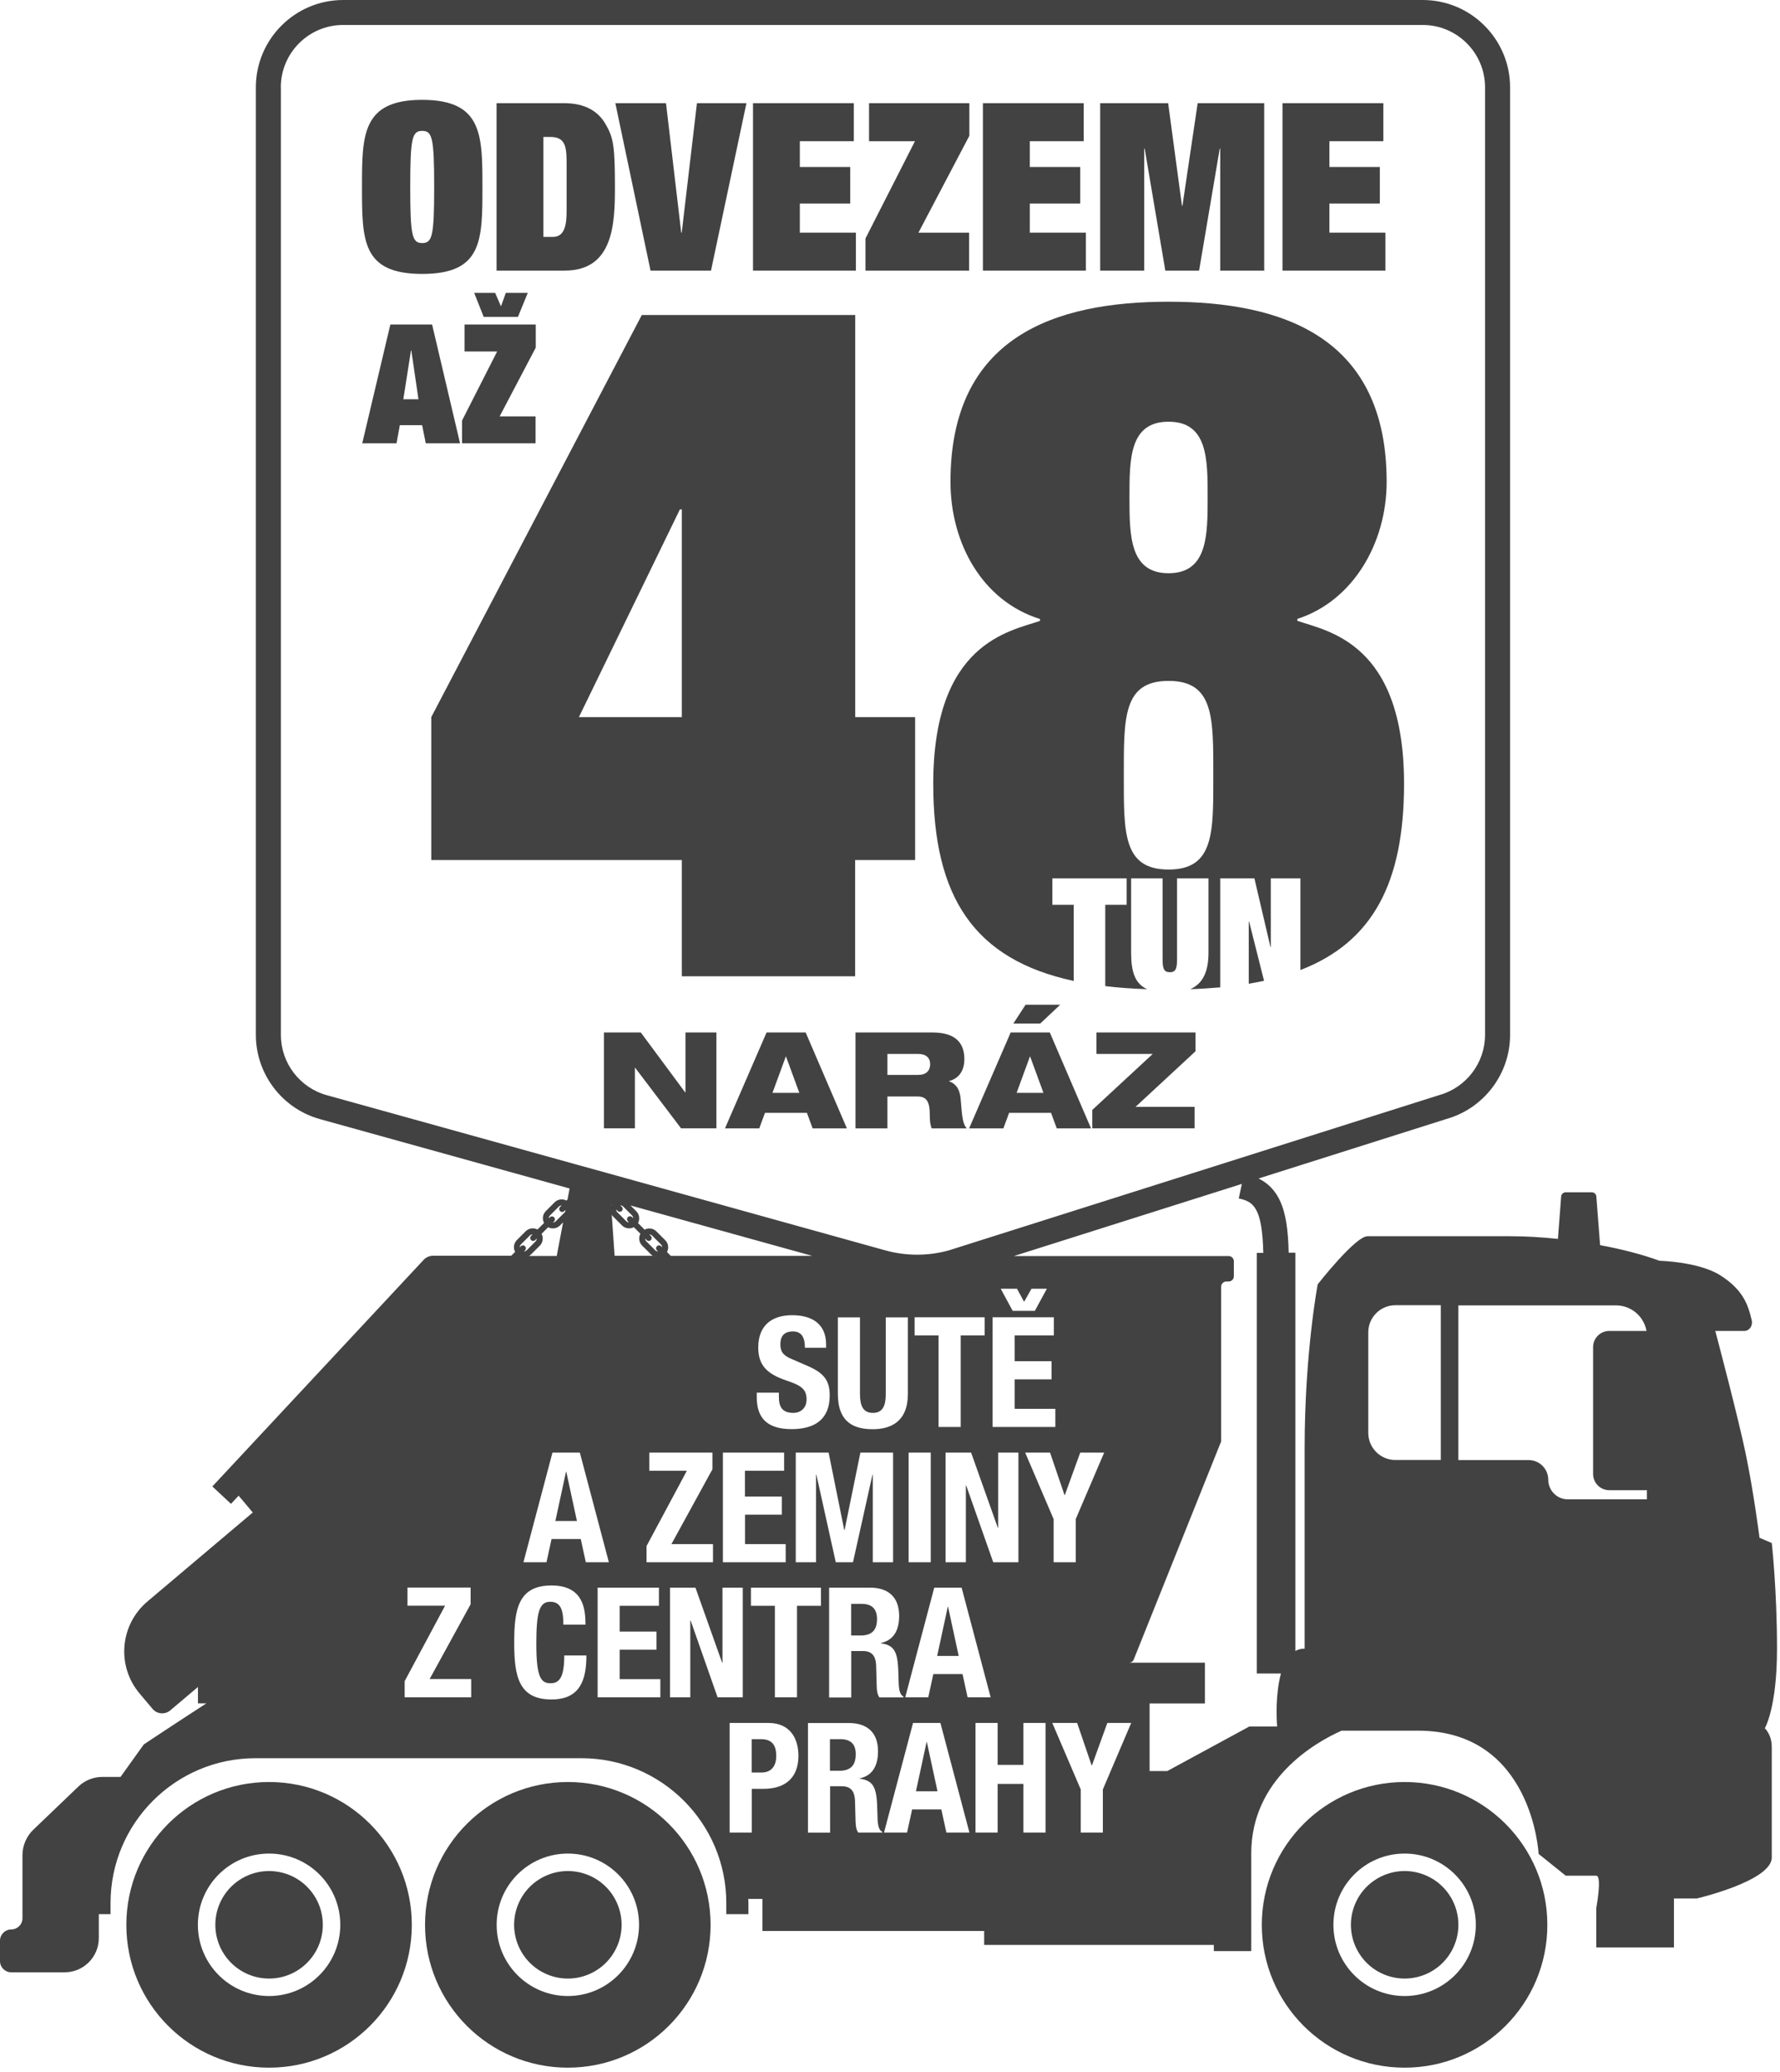 <?xml version="1.0" encoding="UTF-8"?>
<svg width="214px" height="249px" viewBox="0 0 214 249" version="1.1" xmlns="http://www.w3.org/2000/svg" xmlns:xlink="http://www.w3.org/1999/xlink">
    <!-- Generator: Sketch 52.6 (67491) - http://www.bohemiancoding.com/sketch -->
    <title>48tun</title>
    <desc>Created with Sketch.</desc>
    <g id="Page-1" stroke="none" stroke-width="1" fill="none" fill-rule="evenodd">
        <g id="48tun" fill="#424242">
            <path d="M105.44,194.58 C105.44,193.36 104.83,192.75 103.59,192.75 L102.33,192.75 L102.33,196.55 L103.44,196.55 C104.72,196.56 105.44,196 105.44,194.58 Z" id="Path"></path>
            <path d="M91.48,209.01 L90.37,209.01 L90.37,213.02 L91.55,213.02 C92.6,213.02 93.32,212.39 93.32,211.04 C93.33,209.73 92.81,209.01 91.48,209.01 Z" id="Path"></path>
            <polygon id="Path" points="113.98 193.09 113.95 193.09 112.67 199.01 115.26 199.01"></polygon>
            <path d="M212.17,207.7 C212.17,207.7 213.64,205.29 213.64,198.15 C213.64,191.01 213.01,185.44 213.01,185.44 L211.54,184.81 C211.54,184.81 210.81,179.14 209.86,174.63 C208.98,170.41 206.54,161.15 206.22,159.95 L209.72,159.95 C210.32,159.95 210.76,159.31 210.6,158.66 C210.55,158.44 210.48,158.19 210.41,157.92 C210.05,156.62 209.38,154.86 206.78,153.24 C204.18,151.62 199.52,151.52 199.52,151.52 C197.45,150.76 194.97,150.12 192.37,149.64 L191.92,143.8 C191.9,143.51 191.66,143.29 191.38,143.29 L188.23,143.29 C187.94,143.29 187.7,143.52 187.69,143.8 L187.3,148.89 C185.34,148.68 183.4,148.57 181.62,148.57 L164.41,148.57 C162.94,148.57 158.42,154.35 158.42,154.35 C158.42,154.35 156.85,162.64 156.85,173.99 L156.85,198.14 C156.85,198.14 156.34,198.08 155.74,198.41 L155.74,150.55 L154.93,150.55 C154.87,147.7 154.56,145.83 153.95,144.44 C153.37,143.14 152.51,142.22 151.31,141.63 L173.89,134.48 C178.4,133.21 181.55,129.06 181.55,124.37 L181.55,10.5 C181.55,4.71 176.84,0 171.05,0 L41.26,0 C35.47,0 30.76,4.71 30.76,10.5 L30.76,124.37 C30.76,129.07 33.92,133.23 38.45,134.49 L68.48,142.83 L68.23,144.15 L68.1,144.28 C67.64,144.04 67.06,144.11 66.68,144.49 L65.62,145.55 C65.24,145.93 65.16,146.51 65.41,146.97 L64.62,147.76 C64.16,147.52 63.58,147.59 63.2,147.97 L62.14,149.03 C61.76,149.41 61.68,149.99 61.93,150.45 L61.46,150.91 L52.09,150.91 C51.65,150.91 51.22,151.09 50.92,151.42 L25.53,178.64 L27.77,180.73 L28.69,179.75 L30.39,181.77 L17.72,192.47 C14.41,195.27 13.99,200.22 16.79,203.53 L18.34,205.37 C18.88,206.01 19.83,206.09 20.47,205.55 L23.8,202.74 L23.8,204.71 L24.81,204.71 C21.74,206.69 17.29,209.64 17.29,209.64 L14.49,213.55 L12.3,213.55 C11.23,213.55 10.2,213.96 9.43,214.7 L4.02,219.88 C3.18,220.68 2.7,221.8 2.7,222.96 L2.7,230.53 C2.7,231.28 2.09,231.88 1.35,231.88 C0.6,231.88 0,232.49 0,233.23 L0,235.68 C0,236.43 0.61,237.03 1.35,237.03 L7.77,237.03 C10.04,237.03 11.88,235.19 11.88,232.92 L11.88,230.04 L13.29,230.04 L13.29,228.71 C13.29,219.11 21.1,211.3 30.7,211.3 L69.91,211.3 C79.51,211.3 87.32,219.11 87.32,228.71 L87.32,230.04 L89.98,230.04 L89.98,228.71 C89.98,228.54 89.97,228.38 89.96,228.21 L91.66,228.21 L91.66,232.06 L118.32,232.06 L118.32,233.74 L145.93,233.74 L145.93,234.48 L150.43,234.48 L150.43,222.74 C150.43,213.77 158.15,209.39 161.29,207.99 L170.49,207.99 C184.25,207.99 184.98,222.8 184.98,222.8 L188.24,225.42 L191.91,225.42 C192.64,225.42 191.91,229.31 191.91,229.31 L191.91,234.04 L201.25,234.04 L201.25,228.16 L203.98,228.16 C203.98,228.16 213.01,226.06 213.01,223.23 L213.01,210 C213.02,208.43 212.17,207.7 212.17,207.7 Z M56.64,203.98 L48.65,203.98 L48.65,202.04 L53.51,192.97 L48.99,192.97 L48.99,190.79 L56.58,190.79 L56.58,192.8 L51.65,201.79 L56.65,201.79 L56.65,203.98 L56.64,203.98 Z M126.42,163.59 L126.42,165.77 L121.99,165.77 L121.99,169.31 L126.88,169.31 L126.88,171.49 L119.33,171.49 L119.33,158.31 L126.7,158.31 L126.7,160.49 L121.99,160.49 L121.99,163.59 L126.42,163.59 Z M123.25,174.57 L126.24,174.57 L127.98,179.67 L128.02,179.67 L129.87,174.57 L132.75,174.57 L129.33,182.56 L129.33,187.75 L126.67,187.75 L126.67,182.56 L123.25,174.57 Z M91.8,214.98 L90.59,214.98 L90.38,214.98 L90.38,215.15 L90.38,220.24 L88.79,220.24 L88.1,220.24 L88.05,220.24 L87.72,220.24 L87.72,219.47 L87.72,217.98 L87.72,214.16 L87.72,207.06 L92.37,207.06 C95.08,207.06 95.99,209.04 95.99,211.01 C95.99,213.74 94.31,214.98 91.8,214.98 Z M95.82,192.98 L95.82,203.98 L93.16,203.98 L93.16,192.98 L90.28,192.98 L90.28,190.8 L98.7,190.8 L98.7,192.98 L95.82,192.98 Z M95.38,169.8 C96.19,169.8 96.97,169.28 96.97,168.18 C96.97,167 96.38,166.52 94.61,165.93 C92.25,165.14 91.16,164.12 91.16,161.94 C91.16,159.36 92.71,158.06 95.24,158.06 C97.6,158.06 99.32,159.08 99.32,161.6 L99.32,161.97 L96.77,161.97 C96.77,160.72 96.36,160.01 95.33,160.01 C94.13,160.01 93.82,160.75 93.82,161.54 C93.82,162.35 94.06,162.87 95.19,163.33 L97.24,164.22 C99.23,165.11 99.75,166.08 99.75,167.71 C99.75,170.5 98.05,171.75 95.17,171.75 C92.16,171.75 90.98,170.35 90.98,167.91 L90.98,167.37 L93.64,167.37 L93.64,167.76 C93.62,169 93.98,169.8 95.38,169.8 Z M33.76,10.5 C33.76,6.36 37.12,3 41.26,3 L171.04,3 C175.18,3 178.54,6.36 178.54,10.5 L178.54,124.37 C178.54,127.73 176.28,130.7 173.05,131.6 L114.07,150.27 C111.58,150.96 108.94,150.96 106.45,150.27 L73.2,141.03 L69.15,139.91 L39.26,131.61 C36.03,130.71 33.77,127.74 33.77,124.38 L33.77,10.5 L33.76,10.5 Z M109.96,160.49 L109.96,158.31 L118.38,158.31 L118.38,160.49 L115.5,160.49 L115.5,171.49 L112.84,171.49 L112.84,160.49 L109.96,160.49 Z M109.24,174.57 L111.9,174.57 L111.9,187.75 L109.24,187.75 L109.24,174.57 Z M94.27,174.57 L94.27,176.75 L89.56,176.75 L89.56,179.85 L94,179.85 L94,182.03 L89.57,182.03 L89.57,185.57 L94.46,185.57 L94.46,187.75 L86.91,187.75 L86.91,174.57 L94.27,174.57 Z M98.15,177.23 L98.11,177.23 L98.11,187.75 L95.67,187.75 L95.67,174.57 L99.62,174.57 L101.5,183.88 L101.54,183.88 L103.44,174.57 L107.37,174.57 L107.37,187.75 L104.93,187.75 L104.93,177.23 L104.89,177.23 L102.55,187.75 L100.48,187.75 L98.15,177.23 Z M99.68,190.8 L104.59,190.8 C106.79,190.8 108.1,191.93 108.1,194.2 C108.1,195.97 107.4,197.14 105.9,197.45 L105.9,197.49 C107.71,197.73 107.97,198.73 108.02,201.52 C108.04,202.92 108.11,203.61 108.61,203.88 L108.61,203.99 L105.73,203.99 C105.45,203.62 105.42,203.12 105.4,202.61 L105.33,200.08 C105.27,199.05 104.85,198.42 103.76,198.42 L102.34,198.42 L102.34,204 L99.68,204 L99.68,190.8 Z M104.94,171.76 C102.78,171.76 100.73,171.04 100.73,167.51 L100.73,158.32 L103.39,158.32 L103.39,167.51 C103.39,168.82 103.69,169.8 104.94,169.8 C106.2,169.8 106.49,168.82 106.49,167.51 L106.49,158.32 L109.15,158.32 L109.15,167.51 C109.15,170.85 107.1,171.76 104.94,171.76 Z M112.32,190.8 L115.61,190.8 L119.1,203.98 L116.33,203.98 L115.72,201.19 L112.21,201.19 L111.6,203.98 L108.83,203.98 L112.32,190.8 Z M116.16,178.52 L116.12,178.52 L116.12,187.75 L113.68,187.75 L113.68,174.57 L116.75,174.57 L119.96,183.6 L120,183.6 L120,174.57 L122.44,174.57 L122.44,187.75 L119.41,187.75 L116.16,178.52 Z M124.41,157.54 L121.75,157.54 L120.31,154.88 L122.27,154.88 L123.12,156.45 L124.01,154.88 L125.86,154.88 L124.41,157.54 Z M97.65,150.93 L80.65,150.93 L80.19,150.47 C80.43,150.01 80.36,149.43 79.98,149.05 L78.92,147.99 C78.54,147.61 77.96,147.53 77.5,147.78 L76.71,146.99 C76.95,146.53 76.88,145.95 76.5,145.57 L75.8,144.87 L97.65,150.93 Z M74.76,145.04 L74.58,144.86 C74.7,144.86 74.83,144.91 74.92,145 L75.98,146.06 C76.07,146.16 76.12,146.28 76.12,146.4 L75.99,146.27 C75.85,146.13 75.63,146.13 75.49,146.27 C75.35,146.41 75.35,146.63 75.49,146.77 L75.62,146.9 C75.5,146.9 75.37,146.85 75.28,146.75 L74.22,145.69 C74.13,145.6 74.08,145.47 74.08,145.35 L74.26,145.53 C74.4,145.67 74.62,145.67 74.76,145.53 C74.9,145.41 74.9,145.18 74.76,145.04 Z M74.78,147.27 C75.16,147.65 75.74,147.73 76.2,147.48 L76.99,148.27 C76.75,148.73 76.82,149.31 77.2,149.69 L78.26,150.75 C78.33,150.82 78.4,150.88 78.48,150.92 L73.89,150.92 L73.55,146 C73.6,146.07 73.65,146.14 73.72,146.21 L74.78,147.27 Z M78.24,148.53 L78.06,148.35 C78.18,148.35 78.31,148.4 78.4,148.49 L79.46,149.55 C79.56,149.65 79.6,149.77 79.61,149.9 L79.48,149.77 C79.34,149.63 79.12,149.63 78.98,149.77 C78.84,149.91 78.84,150.13 78.98,150.27 L79.11,150.4 C78.99,150.4 78.86,150.35 78.77,150.25 L77.71,149.19 C77.62,149.1 77.57,148.97 77.57,148.85 L77.75,149.03 C77.89,149.17 78.11,149.17 78.25,149.03 C78.38,148.89 78.38,148.67 78.24,148.53 Z M77.72,185.82 L82.58,176.75 L78.06,176.75 L78.06,174.57 L85.65,174.57 L85.65,176.58 L80.72,185.57 L85.72,185.57 L85.72,187.75 L77.73,187.75 L77.73,185.82 L77.72,185.82 Z M73.5,144.79 C73.49,144.81 73.48,144.84 73.47,144.86 L73.46,144.75 L73.5,144.79 Z M69.71,174.57 L73.2,187.75 L70.43,187.75 L69.82,184.96 L66.31,184.96 L65.7,187.75 L62.93,187.75 L66.42,174.57 L69.71,174.57 Z M66.12,146.07 L67.18,145.01 C67.27,144.92 67.4,144.87 67.52,144.87 L67.34,145.05 C67.2,145.19 67.2,145.41 67.34,145.55 C67.48,145.69 67.7,145.69 67.84,145.55 L67.99,145.4 L67.95,145.63 C67.93,145.66 67.91,145.69 67.88,145.71 L66.82,146.77 C66.73,146.86 66.6,146.91 66.48,146.92 L66.61,146.79 C66.75,146.65 66.75,146.43 66.61,146.29 C66.47,146.15 66.25,146.15 66.11,146.29 L65.98,146.42 C65.98,146.29 66.03,146.16 66.12,146.07 Z M64.9,149.7 C65.28,149.32 65.35,148.74 65.11,148.28 L65.9,147.49 C66.36,147.73 66.94,147.66 67.32,147.28 L67.7,146.9 L66.93,150.94 L63.61,150.94 C63.69,150.89 63.76,150.83 63.83,150.77 L64.9,149.7 Z M62.63,149.55 L63.69,148.49 C63.78,148.4 63.91,148.35 64.03,148.35 L63.85,148.53 C63.71,148.67 63.71,148.89 63.85,149.03 C63.99,149.17 64.21,149.17 64.35,149.03 L64.53,148.85 C64.53,148.97 64.48,149.1 64.39,149.19 L63.33,150.25 C63.23,150.34 63.11,150.39 62.99,150.4 L63.12,150.27 C63.26,150.13 63.26,149.91 63.12,149.77 C62.98,149.63 62.76,149.63 62.62,149.77 L62.49,149.9 C62.49,149.77 62.54,149.65 62.63,149.55 Z M66.31,204.24 C62.32,204.24 61.82,201.4 61.82,197.39 C61.82,193.38 62.32,190.54 66.31,190.54 C70.11,190.54 70.39,193.33 70.39,195.25 L67.73,195.25 C67.73,193.33 67.34,192.5 66.14,192.5 C64.81,192.5 64.48,193.83 64.48,197.58 C64.48,201.57 65.03,202.29 66.18,202.29 C67.12,202.29 67.84,201.81 67.84,198.95 L70.5,198.95 C70.5,201.8 69.8,204.24 66.31,204.24 Z M79.4,203.98 L71.85,203.98 L71.85,190.8 L79.22,190.8 L79.22,192.98 L74.5,192.98 L74.5,196.08 L78.93,196.08 L78.93,198.26 L74.5,198.26 L74.5,201.8 L79.39,201.8 L79.39,203.98 L79.4,203.98 Z M83.03,194.75 L82.99,194.75 L82.99,203.98 L80.55,203.98 L80.55,190.8 L83.61,190.8 L86.82,199.83 L86.86,199.83 L86.86,190.8 L89.3,190.8 L89.3,203.98 L86.27,203.98 L83.03,194.75 Z M106.07,220.24 L103.19,220.24 C102.91,219.87 102.88,219.37 102.86,218.86 L102.79,216.33 C102.73,215.3 102.31,214.67 101.22,214.67 L99.8,214.67 L99.8,220.25 L97.14,220.25 L97.14,207.07 L102.05,207.07 C104.25,207.07 105.56,208.2 105.56,210.47 C105.56,212.24 104.86,213.41 103.36,213.72 L103.36,213.76 C105.17,214 105.43,215 105.48,217.79 C105.5,219.19 105.57,219.88 106.07,220.15 L106.07,220.24 Z M113.78,220.24 L113.17,217.45 L109.66,217.45 L109.05,220.24 L106.28,220.24 L109.77,207.06 L113.06,207.06 L116.55,220.24 L113.78,220.24 Z M125.7,220.24 L123.04,220.24 L123.04,214.39 L119.94,214.39 L119.94,220.24 L117.28,220.24 L117.28,207.06 L119.94,207.06 L119.94,212.1 L123.04,212.1 L123.04,207.06 L125.7,207.06 L125.7,220.24 Z M132.59,215.05 L132.59,220.24 L129.93,220.24 L129.93,215.05 L126.51,207.06 L129.5,207.06 L131.24,212.16 L131.28,212.16 L133.13,207.06 L136,207.06 L132.59,215.05 Z M153.54,207.49 L150.2,207.49 L140.34,212.84 L138.21,212.84 L138.21,204.72 L144.86,204.72 L144.86,199.82 L135.73,199.82 C135.95,199.82 136.15,199.71 136.27,199.52 L146.71,173.48 C146.77,173.38 146.81,173.26 146.81,173.15 L146.81,154.64 C146.81,154.29 147.09,154.01 147.44,154.01 L147.71,154.01 C148.06,154.01 148.34,153.73 148.34,153.38 L148.34,151.58 C148.34,151.23 148.06,150.95 147.71,150.95 L121.9,150.95 L149.3,142.28 L148.93,144.03 C150.66,144.4 151.75,145.05 151.88,150.57 L151.1,150.57 L151.1,201.12 L154,201.12 C153.35,203.55 153.46,206.35 153.54,207.49 Z M173.22,175.46 L167.76,175.46 C165.96,175.46 164.5,174 164.5,172.2 L164.5,160.12 C164.5,158.32 165.96,156.86 167.76,156.86 L173.22,156.86 L173.22,175.46 Z M198,180.19 L188.5,180.19 C187.19,180.19 186.14,179.13 186.14,177.83 C186.14,176.53 185.08,175.47 183.78,175.47 L175.33,175.47 L175.33,156.88 L186.14,156.88 L189.5,156.88 L194.28,156.88 C196.12,156.88 197.64,158.21 197.95,159.95 C197.92,159.95 197.9,159.95 197.87,159.95 L193.48,159.95 C192.4,159.95 191.53,160.82 191.53,161.9 L191.53,177.14 C191.53,178.22 192.4,179.09 193.48,179.09 L197.87,179.09 C197.91,179.09 197.96,179.09 198,179.08 L198,180.19 Z" id="Shape" fill-rule="nonzero"></path>
            <polygon id="Path" points="68.08 176.86 68.05 176.86 66.77 182.79 69.36 182.79"></polygon>
            <polygon id="Path" points="111.4 209.35 110.12 215.27 112.71 215.27 111.43 209.35"></polygon>
            <path d="M101.04,209.01 L99.78,209.01 L99.78,212.81 L100.89,212.81 C102.16,212.81 102.88,212.26 102.88,210.83 C102.89,209.62 102.28,209.01 101.04,209.01 Z" id="Path"></path>
            <path d="M168.87,214.16 C159.39,214.16 151.7,221.85 151.7,231.33 C151.7,240.81 159.38,248.49 168.87,248.49 C178.35,248.49 186.03,240.81 186.03,231.33 C186.03,221.85 178.35,214.16 168.87,214.16 Z M168.87,239.88 C164.14,239.88 160.31,236.05 160.31,231.32 C160.31,226.59 164.14,222.76 168.87,222.76 C173.6,222.76 177.43,226.59 177.43,231.32 C177.43,236.05 173.59,239.88 168.87,239.88 Z" id="Shape" fill-rule="nonzero"></path>
            <circle id="Oval" transform="translate(168.874, 231.32) rotate(-67.5) translate(-168.874, -231.32) " cx="168.874" cy="231.32" r="6.46"></circle>
            <path d="M68.27,214.16 C58.79,214.16 51.1,221.85 51.1,231.33 C51.1,240.81 58.78,248.49 68.27,248.49 C77.75,248.49 85.43,240.81 85.43,231.33 C85.43,221.85 77.75,214.16 68.27,214.16 Z M68.27,239.88 C63.54,239.88 59.71,236.05 59.71,231.32 C59.71,226.59 63.54,222.76 68.27,222.76 C73,222.76 76.83,226.59 76.83,231.32 C76.82,236.05 72.99,239.88 68.27,239.88 Z" id="Shape" fill-rule="nonzero"></path>
            <circle id="Oval" transform="translate(68.271, 231.32) rotate(-67.5) translate(-68.271, -231.32) " cx="68.271" cy="231.32" r="6.46"></circle>
            <path d="M32.35,214.16 C22.87,214.16 15.19,221.85 15.19,231.33 C15.19,240.81 22.87,248.49 32.35,248.49 C41.83,248.49 49.51,240.81 49.51,231.33 C49.51,221.85 41.83,214.16 32.35,214.16 Z M32.35,239.88 C27.62,239.88 23.79,236.05 23.79,231.32 C23.79,226.59 27.62,222.76 32.35,222.76 C37.08,222.76 40.91,226.59 40.91,231.32 C40.91,236.05 37.08,239.88 32.35,239.88 Z" id="Shape" fill-rule="nonzero"></path>
            <circle id="Oval" cx="32.35" cy="231.32" r="6.46"></circle>
            <path d="M110.03,86.18 L102.82,86.18 L102.82,37.86 L77.16,37.86 L51.85,86.18 L51.85,103.36 L81.97,103.36 L81.97,117.33 L102.81,117.33 L102.81,103.36 L110.02,103.36 L110.02,86.18 L110.03,86.18 Z M81.97,86.18 L69.6,86.18 L81.74,61.22 L81.97,61.22 L81.97,86.18 Z" id="Shape" fill-rule="nonzero"></path>
            <path d="M150.13,110.75 L150.13,118.22 C150.76,118.12 151.37,118 151.97,117.87 L150.17,110.74 L150.13,110.74 L150.13,110.75 Z" id="Path"></path>
            <path d="M166.71,57.9 C166.71,40.49 154.23,36.26 140.49,36.26 C126.75,36.26 114.27,40.5 114.27,57.9 C114.27,65.23 118.05,72.21 125.03,74.39 L125.03,74.62 C121.37,75.88 112.2,77.25 112.2,94.2 C112.2,107.87 117.15,115.32 129.09,117.89 L129.09,108.74 L126.52,108.74 L126.52,105.56 L135.45,105.56 L135.45,108.74 L132.88,108.74 L132.88,118.51 C134.46,118.7 136.14,118.82 137.92,118.88 C136.44,118.21 135.99,116.79 135.99,114.49 L135.99,105.56 L139.77,105.56 L139.77,115.21 C139.77,116.36 139.9,116.84 140.64,116.84 C141.38,116.84 141.51,116.37 141.51,115.21 L141.51,105.56 L145.29,105.56 L145.29,114.49 C145.29,116.76 144.63,118.2 143.1,118.88 C144.35,118.84 145.55,118.76 146.7,118.66 L146.7,105.56 L150.81,105.56 L152.74,113.81 L152.78,113.81 L152.78,105.56 L156.34,105.56 L156.34,116.58 C165.08,113.2 168.8,106.03 168.8,94.19 C168.8,77.24 159.64,75.87 155.97,74.61 L155.97,74.38 C162.7,72.21 166.71,65.23 166.71,57.9 Z M140.49,50.68 C145.19,50.68 145.19,55.15 145.19,59.73 C145.19,64.31 145.19,68.89 140.49,68.89 C135.79,68.89 135.79,64.31 135.79,59.73 C135.79,55.15 135.79,50.68 140.49,50.68 Z M140.49,104.5 C134.99,104.5 135.11,100.03 135.11,93.28 C135.11,86.29 134.99,81.83 140.49,81.83 C145.99,81.83 145.87,86.3 145.87,93.28 C145.87,100.04 145.98,104.5 140.49,104.5 Z" id="Shape" fill-rule="nonzero"></path>
            <path d="M50.76,32.92 C58,32.92 58,28.89 58,22.46 C58,16.23 58,12 50.76,12 C43.52,12 43.52,16.23 43.52,22.46 C43.52,28.89 43.52,32.92 50.76,32.92 Z M50.76,15.73 C51.97,15.73 52.2,16.58 52.2,22.47 C52.2,28.36 51.97,29.21 50.76,29.21 C49.55,29.21 49.32,28.36 49.32,22.47 C49.32,16.57 49.55,15.73 50.76,15.73 Z" id="Shape" fill-rule="nonzero"></path>
            <path d="M73.93,22.46 C73.93,17.7 73.76,16.57 72.86,15.02 C71.96,13.36 70.32,12.4 67.82,12.4 L59.7,12.4 L59.7,32.52 L67.9,32.52 C73.76,32.52 73.93,26.86 73.93,22.46 Z M66.49,28.47 L65.33,28.47 L65.33,16.46 L66.15,16.46 C67.9,16.46 68.12,17.5 68.12,19.53 L68.12,25.39 C68.12,26.89 67.93,28.47 66.49,28.47 Z" id="Shape" fill-rule="nonzero"></path>
            <polygon id="Path" points="85.48 32.52 89.74 12.4 83.79 12.4 81.96 27.96 81.9 27.96 80.07 12.4 73.98 12.4 78.21 32.52"></polygon>
            <polygon id="Path" points="102.9 27.96 96.16 27.96 96.16 24.46 102.22 24.46 102.22 20.07 96.16 20.07 96.16 16.97 102.65 16.97 102.65 12.4 90.53 12.4 90.53 32.52 102.9 32.52"></polygon>
            <polygon id="Path" points="116.51 27.96 110.42 27.96 116.54 16.32 116.54 12.4 104.48 12.4 104.48 16.97 110 16.97 104.05 28.66 104.05 32.52 116.51 32.52"></polygon>
            <polygon id="Path" points="130.55 27.96 123.81 27.96 123.81 24.46 129.87 24.46 129.87 20.07 123.81 20.07 123.81 16.97 130.29 16.97 130.29 12.4 118.17 12.4 118.17 32.52 130.55 32.52"></polygon>
            <polygon id="Path" points="137.56 17.87 137.62 17.87 140.1 32.52 144.16 32.52 146.64 17.87 146.7 17.87 146.7 32.52 151.99 32.52 151.99 12.4 143.99 12.4 142.16 24.72 142.1 24.72 140.44 12.4 132.27 12.4 132.27 32.52 137.56 32.52"></polygon>
            <polygon id="Path" points="166.56 27.96 159.83 27.96 159.83 24.46 165.89 24.46 165.89 20.07 159.83 20.07 159.83 16.97 166.31 16.97 166.31 12.4 154.19 12.4 154.19 32.52 166.56 32.52"></polygon>
            <path d="M51.95,39 L46.93,39 L43.55,53.28 L47.67,53.28 L48.07,51.1 L50.75,51.1 L51.19,53.28 L55.31,53.28 L51.95,39 Z M48.49,47.98 L49.41,42.12 L49.45,42.12 L50.31,47.98 L48.49,47.98 Z" id="Shape" fill-rule="nonzero"></path>
            <polygon id="Path" points="55.55 53.28 64.39 53.28 64.39 50.04 60.07 50.04 64.41 41.78 64.41 39 55.85 39 55.85 42.24 59.77 42.24 55.55 50.54"></polygon>
            <polygon id="Path" points="58.15 38.08 62.27 38.08 63.45 35.2 60.81 35.2 60.23 36.82 59.53 35.2 57.01 35.2"></polygon>
            <polygon id="Path" points="82.41 131.29 82.38 131.29 77.04 124.08 72.61 124.08 72.61 135.6 76.33 135.6 76.33 128.32 76.36 128.32 81.88 135.6 86.13 135.6 86.13 124.08 82.41 124.08"></polygon>
            <path d="M92.16,124.08 L87.16,135.61 L91.28,135.61 L91.97,133.74 L97.01,133.74 L97.7,135.61 L101.82,135.61 L96.86,124.08 L92.16,124.08 Z M92.87,131.34 L94.47,126.98 L94.5,126.98 L96.1,131.34 L92.87,131.34 Z" id="Shape" fill-rule="nonzero"></path>
            <path d="M114.1,129.95 L114.1,129.92 C115.13,129.66 115.94,128.84 115.94,127.29 C115.94,125.37 114.92,124.08 112.08,124.08 L102.85,124.08 L102.85,135.61 L106.69,135.61 L106.69,131.77 L110.21,131.77 C111.18,131.77 111.78,132.09 111.78,133.9 C111.78,134.43 111.8,135.11 112.01,135.61 L116.22,135.61 C115.74,135.04 115.67,134.29 115.49,132.03 C115.38,130.78 114.83,130.2 114.1,129.95 Z M110.39,129.18 L106.69,129.18 L106.69,126.66 L110.39,126.66 C111.34,126.66 111.83,127.14 111.83,127.9 C111.82,128.69 111.34,129.18 110.39,129.18 Z" id="Shape" fill-rule="nonzero"></path>
            <polygon id="Path" points="123.3 120.75 121.83 123.01 125.06 123.01 127.46 120.75"></polygon>
            <path d="M121.51,124.08 L116.51,135.61 L120.63,135.61 L121.32,133.74 L126.36,133.74 L127.05,135.61 L131.17,135.61 L126.21,124.08 L121.51,124.08 Z M122.22,131.34 L123.82,126.98 L123.85,126.98 L125.45,131.34 L122.22,131.34 Z" id="Shape" fill-rule="nonzero"></path>
            <polygon id="Path" points="131.82 126.66 138.59 126.66 131.32 133.39 131.32 135.6 143.62 135.6 143.62 133.02 136.52 133.02 143.73 126.34 143.73 124.08 131.82 124.08"></polygon>
        </g>
    </g>
</svg>